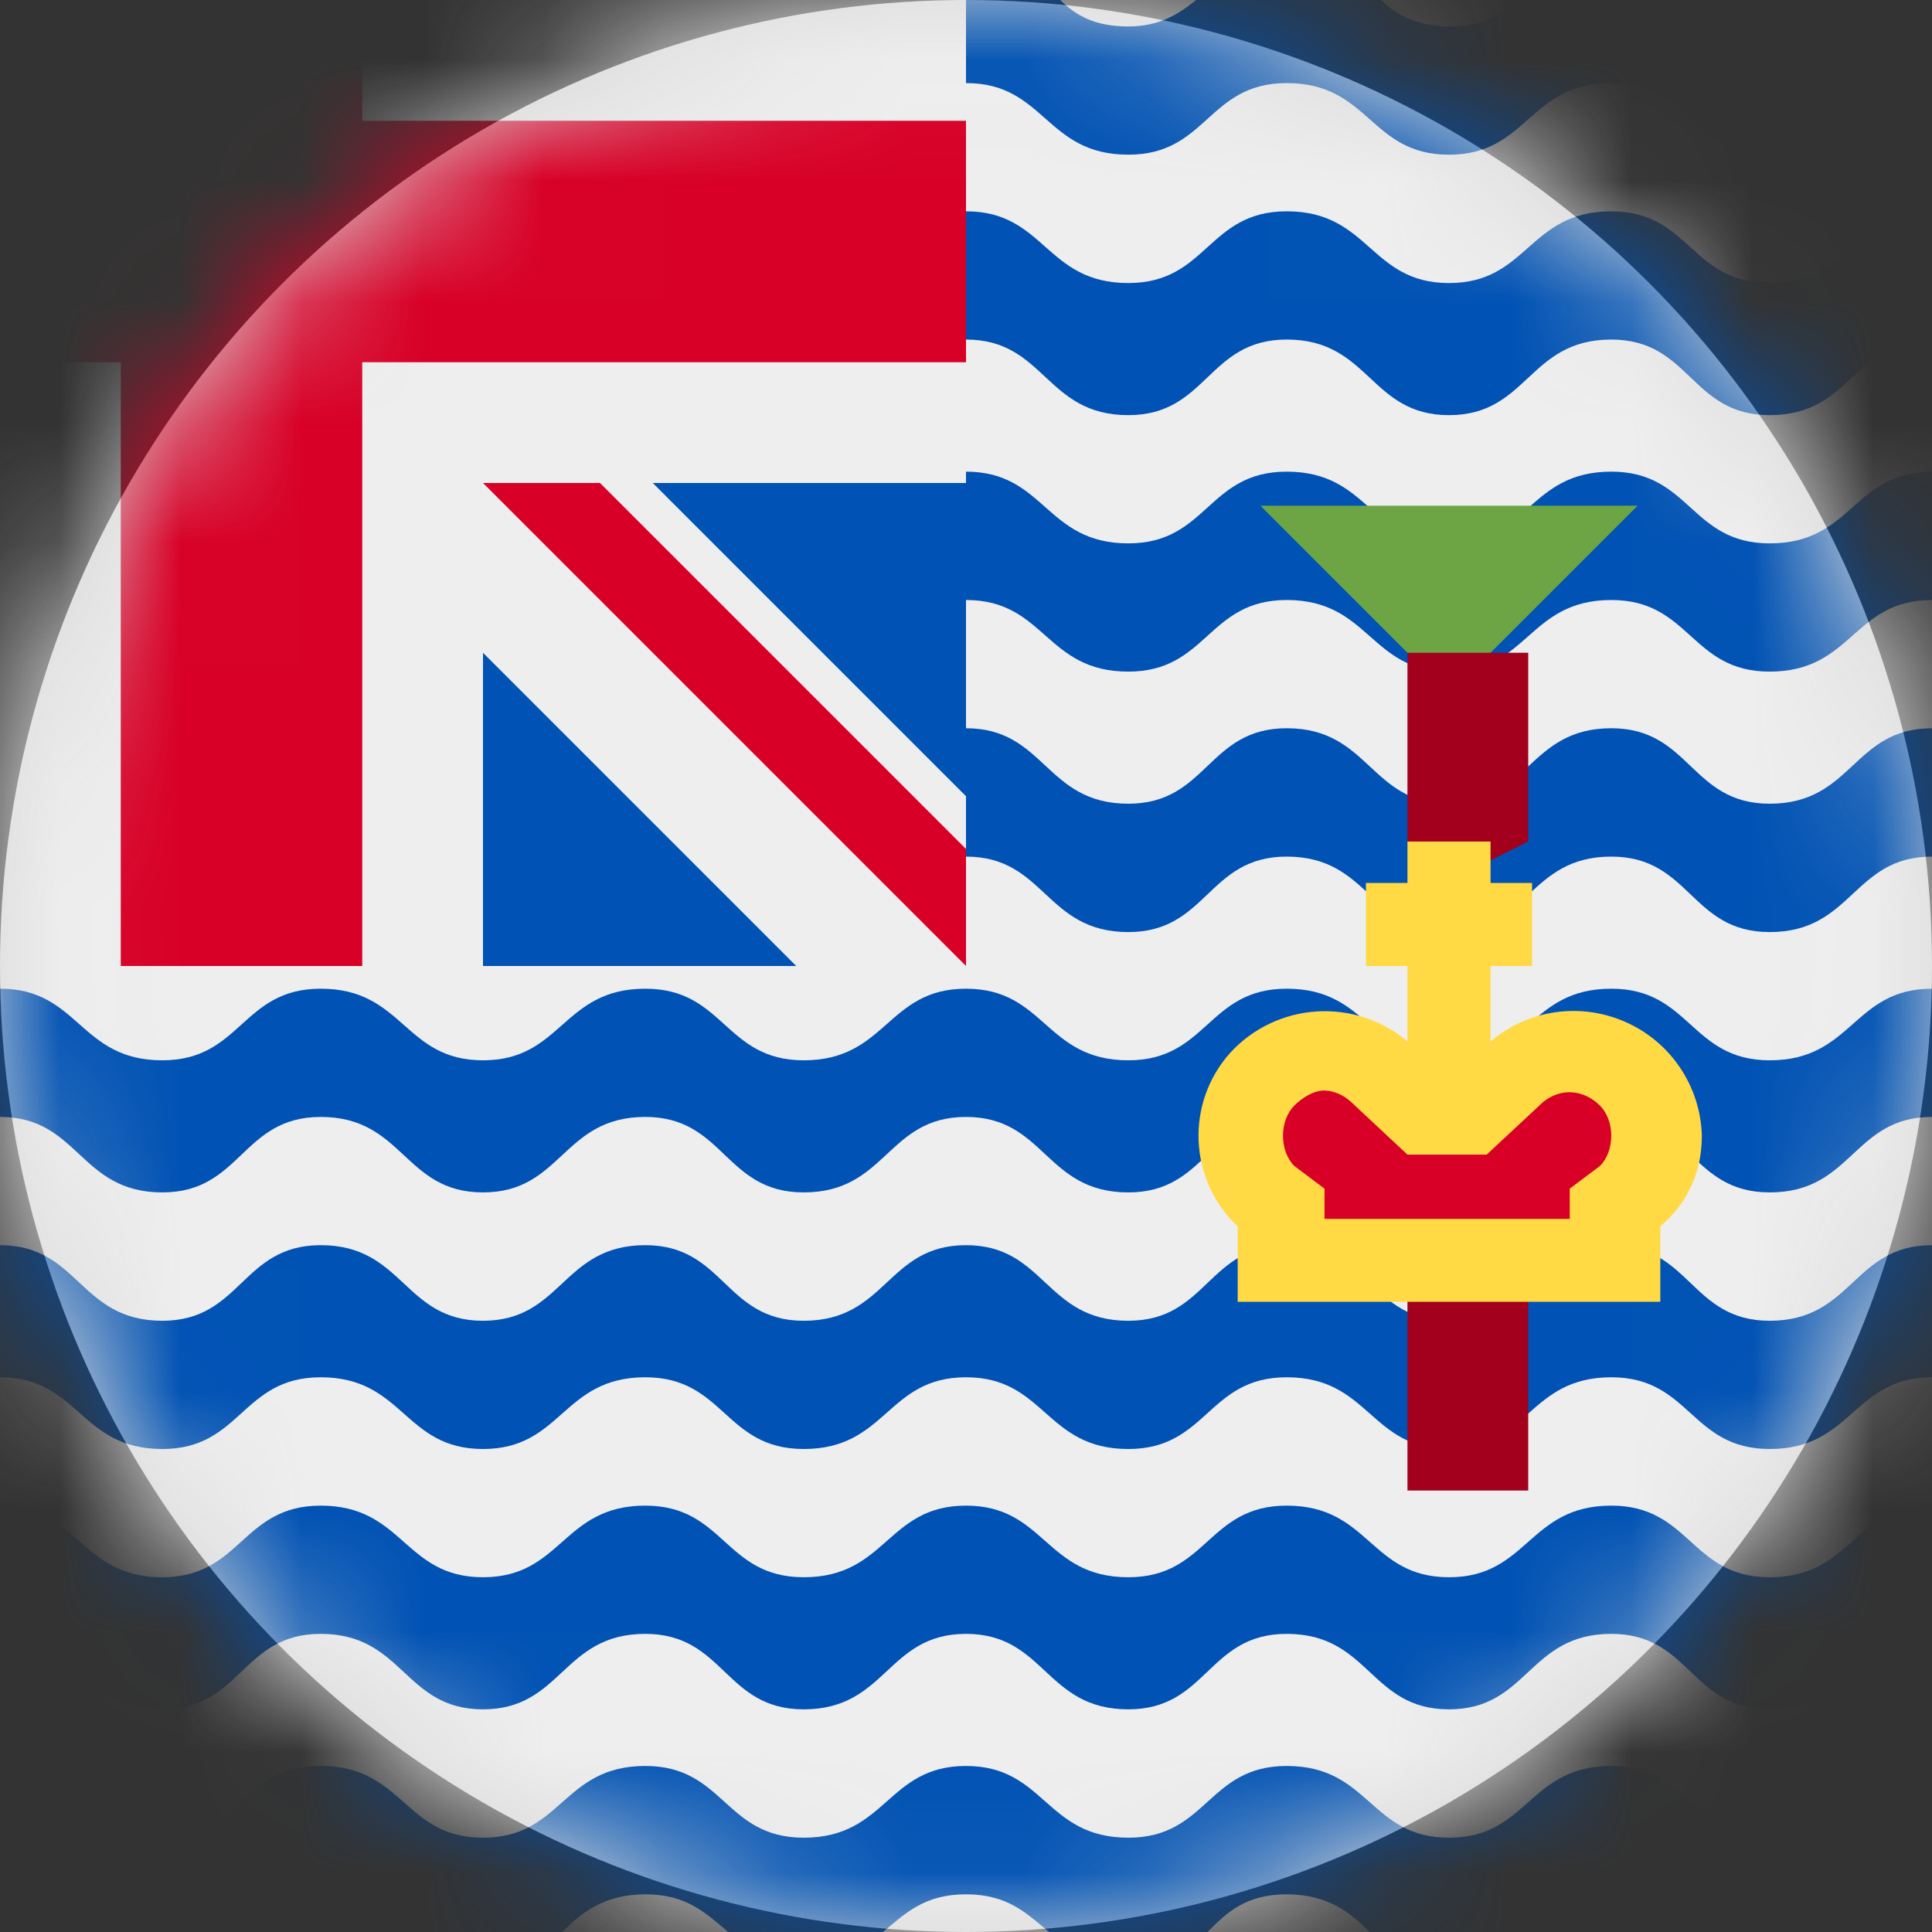 <?xml version="1.0" encoding="UTF-8"?>
<svg width="16px" height="16px" viewBox="0 0 16 16" version="1.1" xmlns="http://www.w3.org/2000/svg" xmlns:xlink="http://www.w3.org/1999/xlink">
    <rect x="0" y="0" width="16" height="16" fill="#333333" stroke="none"/>
    <title>io_flag_16px</title>
    <defs>
        <circle id="path-1" cx="8" cy="8" r="8"></circle>
    </defs>
    <g id="Design-System" stroke="none" stroke-width="1" fill="none" fill-rule="evenodd">
        <g id="Flags-16x16" transform="translate(-401, -805)">
            <g id="flag" transform="translate(401, 805)">
                <mask id="mask-2" fill="white">
                    <use xlink:href="#path-1"></use>
                </mask>
                <use id="Mask" fill="#D8D8D8" xlink:href="#path-1"></use>
                <g id="io" mask="url(#mask-2)" fill-rule="nonzero">
                    <polygon id="Path" fill="#EEEEEE" points="0 0 1 0 2 1 3 0 8 0 8.375 0.25 8.781 0 9.906 0 10.656 0.25 11.438 0 12.562 0 13.344 0.25 14.094 0 15.219 0 16 0.688 16 1.75 15.75 2.281 16 2.812 16 3.906 15.75 4.438 16 4.969 16 6.031 15.75 6.562 16 7.094 16 8.188 15.75 8.719 16 9.25 16 10.312 15.75 10.844 16 11.406 16 12.469 15.75 13 16 13.531 16 14.625 15.75 15.156 16 15.688 16 16 15.312 16 14.656 15.75 14.031 16 12.656 16 12 15.75 11.344 16 9.969 16 9.344 15.75 8.688 16 7.312 16 6.656 15.75 6.031 16 4.656 16 4 15.75 3.344 16 2 16 1.344 15.75 0.688 16 0 16 0 15.688 0.25 15.156 0 14.625 0 13.531 0.25 13 0 12.469 0 11.406 0.25 10.844 0 10.312 0 9.25 0.25 8.719 0 8.188 0 3 1 2 0 1"></polygon>
                    <path d="M1,0 L1,1 L0,1 L0,3 L1,3 L1,8 L3,8 L3,3 L8,3 L8,1 L3,1 L3,0 L1,0 Z M4,4 L8,8 L8,7.031 L4.969,4 L4,4 Z" id="Shape" fill="#D80027"></path>
                    <path d="M8,0 L8,0.688 C8.656,0.688 8.656,1.281 9.344,1.281 C10,1.281 10,0.688 10.656,0.688 C11.344,0.688 11.344,1.281 12,1.281 C12.656,1.281 12.656,0.688 13.344,0.688 C14,0.688 14,1.281 14.656,1.281 C15.344,1.281 15.344,0.688 16,0.688 L16,0 L15.219,0 C15.094,0.125 14.938,0.219 14.656,0.219 C14.406,0.219 14.25,0.125 14.094,0 L12.562,0 C12.438,0.125 12.281,0.219 12,0.219 C11.75,0.219 11.562,0.125 11.438,0 L9.906,0 C9.75,0.125 9.594,0.219 9.344,0.219 C9.062,0.219 8.906,0.125 8.781,0 L8,0 Z M8,1.75 L8,2.812 C8.656,2.812 8.656,3.438 9.344,3.438 C10,3.438 10,2.812 10.656,2.812 C11.344,2.812 11.344,3.438 12,3.438 C12.656,3.438 12.656,2.812 13.344,2.812 C14,2.812 14,3.438 14.656,3.438 C15.344,3.438 15.344,2.812 16,2.812 L16,1.75 C15.344,1.75 15.344,2.344 14.656,2.344 C14,2.344 14,1.75 13.344,1.75 C12.656,1.75 12.656,2.344 12,2.344 C11.344,2.344 11.344,1.75 10.656,1.75 C10,1.75 10,2.344 9.344,2.344 C8.656,2.344 8.656,1.75 8,1.75 Z M8,3.906 L8,4 L5.406,4 L8,6.594 L8,7.094 C8.656,7.094 8.656,7.719 9.344,7.719 C10,7.719 10,7.094 10.656,7.094 C11.344,7.094 11.344,7.719 12,7.719 C12.656,7.719 12.656,7.094 13.344,7.094 C14,7.094 14,7.719 14.656,7.719 C15.344,7.719 15.344,7.094 16,7.094 L16,6.031 C15.344,6.031 15.344,6.656 14.656,6.656 C14,6.656 14,6.031 13.344,6.031 C12.656,6.031 12.656,6.656 12,6.656 C11.344,6.656 11.344,6.031 10.656,6.031 C10,6.031 10,6.656 9.344,6.656 C8.656,6.656 8.656,6.031 8,6.031 L8,4.969 C8.656,4.969 8.656,5.562 9.344,5.562 C10,5.562 10,4.969 10.656,4.969 C11.344,4.969 11.344,5.562 12,5.562 C12.656,5.562 12.656,4.969 13.344,4.969 C14,4.969 14,5.562 14.656,5.562 C15.344,5.562 15.344,4.969 16,4.969 L16,3.906 C15.344,3.906 15.344,4.5 14.656,4.5 C14,4.5 14,3.906 13.344,3.906 C12.656,3.906 12.656,4.5 12,4.5 C11.344,4.5 11.344,3.906 10.656,3.906 C10,3.906 10,4.5 9.344,4.5 C8.656,4.5 8.656,3.906 8,3.906 Z M4,5.406 L4,8 L6.594,8 L4,5.406 Z M0,8.188 L0,9.25 C0.656,9.25 0.656,9.875 1.344,9.875 C2,9.875 2,9.25 2.656,9.25 C3.344,9.25 3.344,9.875 4,9.875 C4.656,9.875 4.656,9.25 5.344,9.25 C6,9.25 6,9.875 6.656,9.875 C7.344,9.875 7.344,9.25 8,9.25 C8.656,9.25 8.656,9.875 9.344,9.875 C10,9.875 10,9.25 10.656,9.25 C11.344,9.25 11.344,9.875 12,9.875 C12.656,9.875 12.656,9.25 13.344,9.25 C14,9.25 14,9.875 14.656,9.875 C15.344,9.875 15.344,9.25 16,9.25 L16,8.188 C15.344,8.188 15.344,8.781 14.656,8.781 C14,8.781 14,8.188 13.344,8.188 C12.656,8.188 12.656,8.781 12,8.781 C11.344,8.781 11.344,8.188 10.656,8.188 C10,8.188 10,8.781 9.344,8.781 C8.656,8.781 8.656,8.188 8,8.188 C7.344,8.188 7.344,8.781 6.656,8.781 C6,8.781 6,8.188 5.344,8.188 C4.656,8.188 4.656,8.781 4,8.781 C3.344,8.781 3.344,8.188 2.656,8.188 C2,8.188 2,8.781 1.344,8.781 C0.656,8.781 0.656,8.188 0,8.188 Z M0,10.312 L0,11.406 C0.656,11.406 0.656,12 1.344,12 C2,12 2,11.406 2.656,11.406 C3.344,11.406 3.344,12 4,12 C4.656,12 4.656,11.406 5.344,11.406 C6,11.406 6,12 6.656,12 C7.344,12 7.344,11.406 8,11.406 C8.656,11.406 8.656,12 9.344,12 C10,12 10,11.406 10.656,11.406 C11.344,11.406 11.344,12 12,12 C12.656,12 12.656,11.406 13.344,11.406 C14,11.406 14,12 14.656,12 C15.344,12 15.344,11.406 16,11.406 L16,10.312 C15.344,10.312 15.344,10.938 14.656,10.938 C14,10.938 14,10.312 13.344,10.312 C12.656,10.312 12.656,10.938 12,10.938 C11.344,10.938 11.344,10.312 10.656,10.312 C10,10.312 10,10.938 9.344,10.938 C8.656,10.938 8.656,10.312 8,10.312 C7.344,10.312 7.344,10.938 6.656,10.938 C6,10.938 6,10.312 5.344,10.312 C4.656,10.312 4.656,10.938 4,10.938 C3.344,10.938 3.344,10.312 2.656,10.312 C2,10.312 2,10.938 1.344,10.938 C0.656,10.938 0.656,10.312 0,10.312 Z M0,12.469 L0,13.531 C0.656,13.531 0.656,14.156 1.344,14.156 C2,14.156 2,13.531 2.656,13.531 C3.344,13.531 3.344,14.156 4,14.156 C4.656,14.156 4.656,13.531 5.344,13.531 C6,13.531 6,14.156 6.656,14.156 C7.344,14.156 7.344,13.531 8,13.531 C8.656,13.531 8.656,14.156 9.344,14.156 C10,14.156 10,13.531 10.656,13.531 C11.344,13.531 11.344,14.156 12,14.156 C12.656,14.156 12.656,13.531 13.344,13.531 C14,13.531 14,14.156 14.656,14.156 C15.344,14.156 15.344,13.531 16,13.531 L16,12.469 C15.344,12.469 15.344,13.062 14.656,13.062 C14,13.062 14,12.469 13.344,12.469 C12.656,12.469 12.656,13.062 12,13.062 C11.344,13.062 11.344,12.469 10.656,12.469 C10,12.469 10,13.062 9.344,13.062 C8.656,13.062 8.656,12.469 8,12.469 C7.344,12.469 7.344,13.062 6.656,13.062 C6,13.062 6,12.469 5.344,12.469 C4.656,12.469 4.656,13.062 4,13.062 C3.344,13.062 3.344,12.469 2.656,12.469 C2,12.469 2,13.062 1.344,13.062 C0.656,13.062 0.656,12.469 0,12.469 Z M0,14.625 L0,15.688 C0.344,15.688 0.5,15.844 0.688,16 L2,16 C2.156,15.844 2.312,15.688 2.656,15.688 C3,15.688 3.188,15.844 3.344,16 L4.656,16 C4.812,15.844 5,15.688 5.344,15.688 C5.688,15.688 5.844,15.844 6.031,16 L7.312,16 C7.5,15.844 7.656,15.688 8,15.688 C8.344,15.688 8.5,15.844 8.688,16 L10,16 C10.156,15.844 10.312,15.688 10.656,15.688 C11,15.688 11.188,15.844 11.344,16 L12.656,16 C12.812,15.844 13,15.688 13.344,15.688 C13.688,15.688 13.844,15.844 14.031,16 L15.312,16 C15.5,15.844 15.656,15.688 16,15.688 L16,14.625 C15.344,14.625 15.344,15.219 14.656,15.219 C14,15.219 14,14.625 13.344,14.625 C12.656,14.625 12.656,15.219 12,15.219 C11.344,15.219 11.344,14.625 10.656,14.625 C10,14.625 10,15.219 9.344,15.219 C8.656,15.219 8.656,14.625 8,14.625 C7.344,14.625 7.344,15.219 6.656,15.219 C6,15.219 6,14.625 5.344,14.625 C4.656,14.625 4.656,15.219 4,15.219 C3.344,15.219 3.344,14.625 2.656,14.625 C2,14.625 2,15.219 1.344,15.219 C0.656,15.219 0.656,14.625 0,14.625 Z" id="Shape" fill="#0052B4"></path>
                    <polygon id="Path" fill="#6DA544" points="10.438 4.188 13.562 4.188 12 5.75"></polygon>
                    <path d="M11.656,5.406 L12.656,5.406 L12.656,6.969 L12.156,7.219 L11.656,6.969 L11.656,5.406 Z M11.656,10.438 L12.656,10.438 L12.656,12.344 L11.656,12.344 L11.656,10.438 Z" id="Shape" fill="#A2001D"></path>
                    <path d="M14.094,9.406 C14.083,8.997 13.838,8.631 13.465,8.465 C13.091,8.298 12.655,8.36 12.344,8.625 L12.344,8 L12.688,8 L12.688,7.312 L12.344,7.312 L12.344,6.969 L11.656,6.969 L11.656,7.312 L11.312,7.312 L11.312,8 L11.656,8 L11.656,8.625 C11.221,8.257 10.573,8.299 10.188,8.719 C9.815,9.136 9.843,9.773 10.25,10.156 L10.25,10.781 L13.75,10.781 L13.75,10.156 C13.969,9.969 14.094,9.719 14.094,9.406 Z" id="Path" fill="#FFDA44"></path>
                    <path d="M10.969,9.031 C10.875,9.031 10.781,9.094 10.719,9.156 C10.594,9.281 10.594,9.531 10.719,9.656 L10.969,9.844 L10.969,10.094 L13,10.094 L13,9.844 L13.25,9.656 C13.375,9.531 13.375,9.281 13.25,9.156 C13.125,9.031 12.938,9 12.781,9.125 L12.312,9.562 L11.656,9.562 L11.188,9.125 C11.128,9.069 11.051,9.035 10.969,9.031 Z" id="Path" fill="#D80027"></path>
                </g>
            </g>
        </g>
    </g>
</svg>